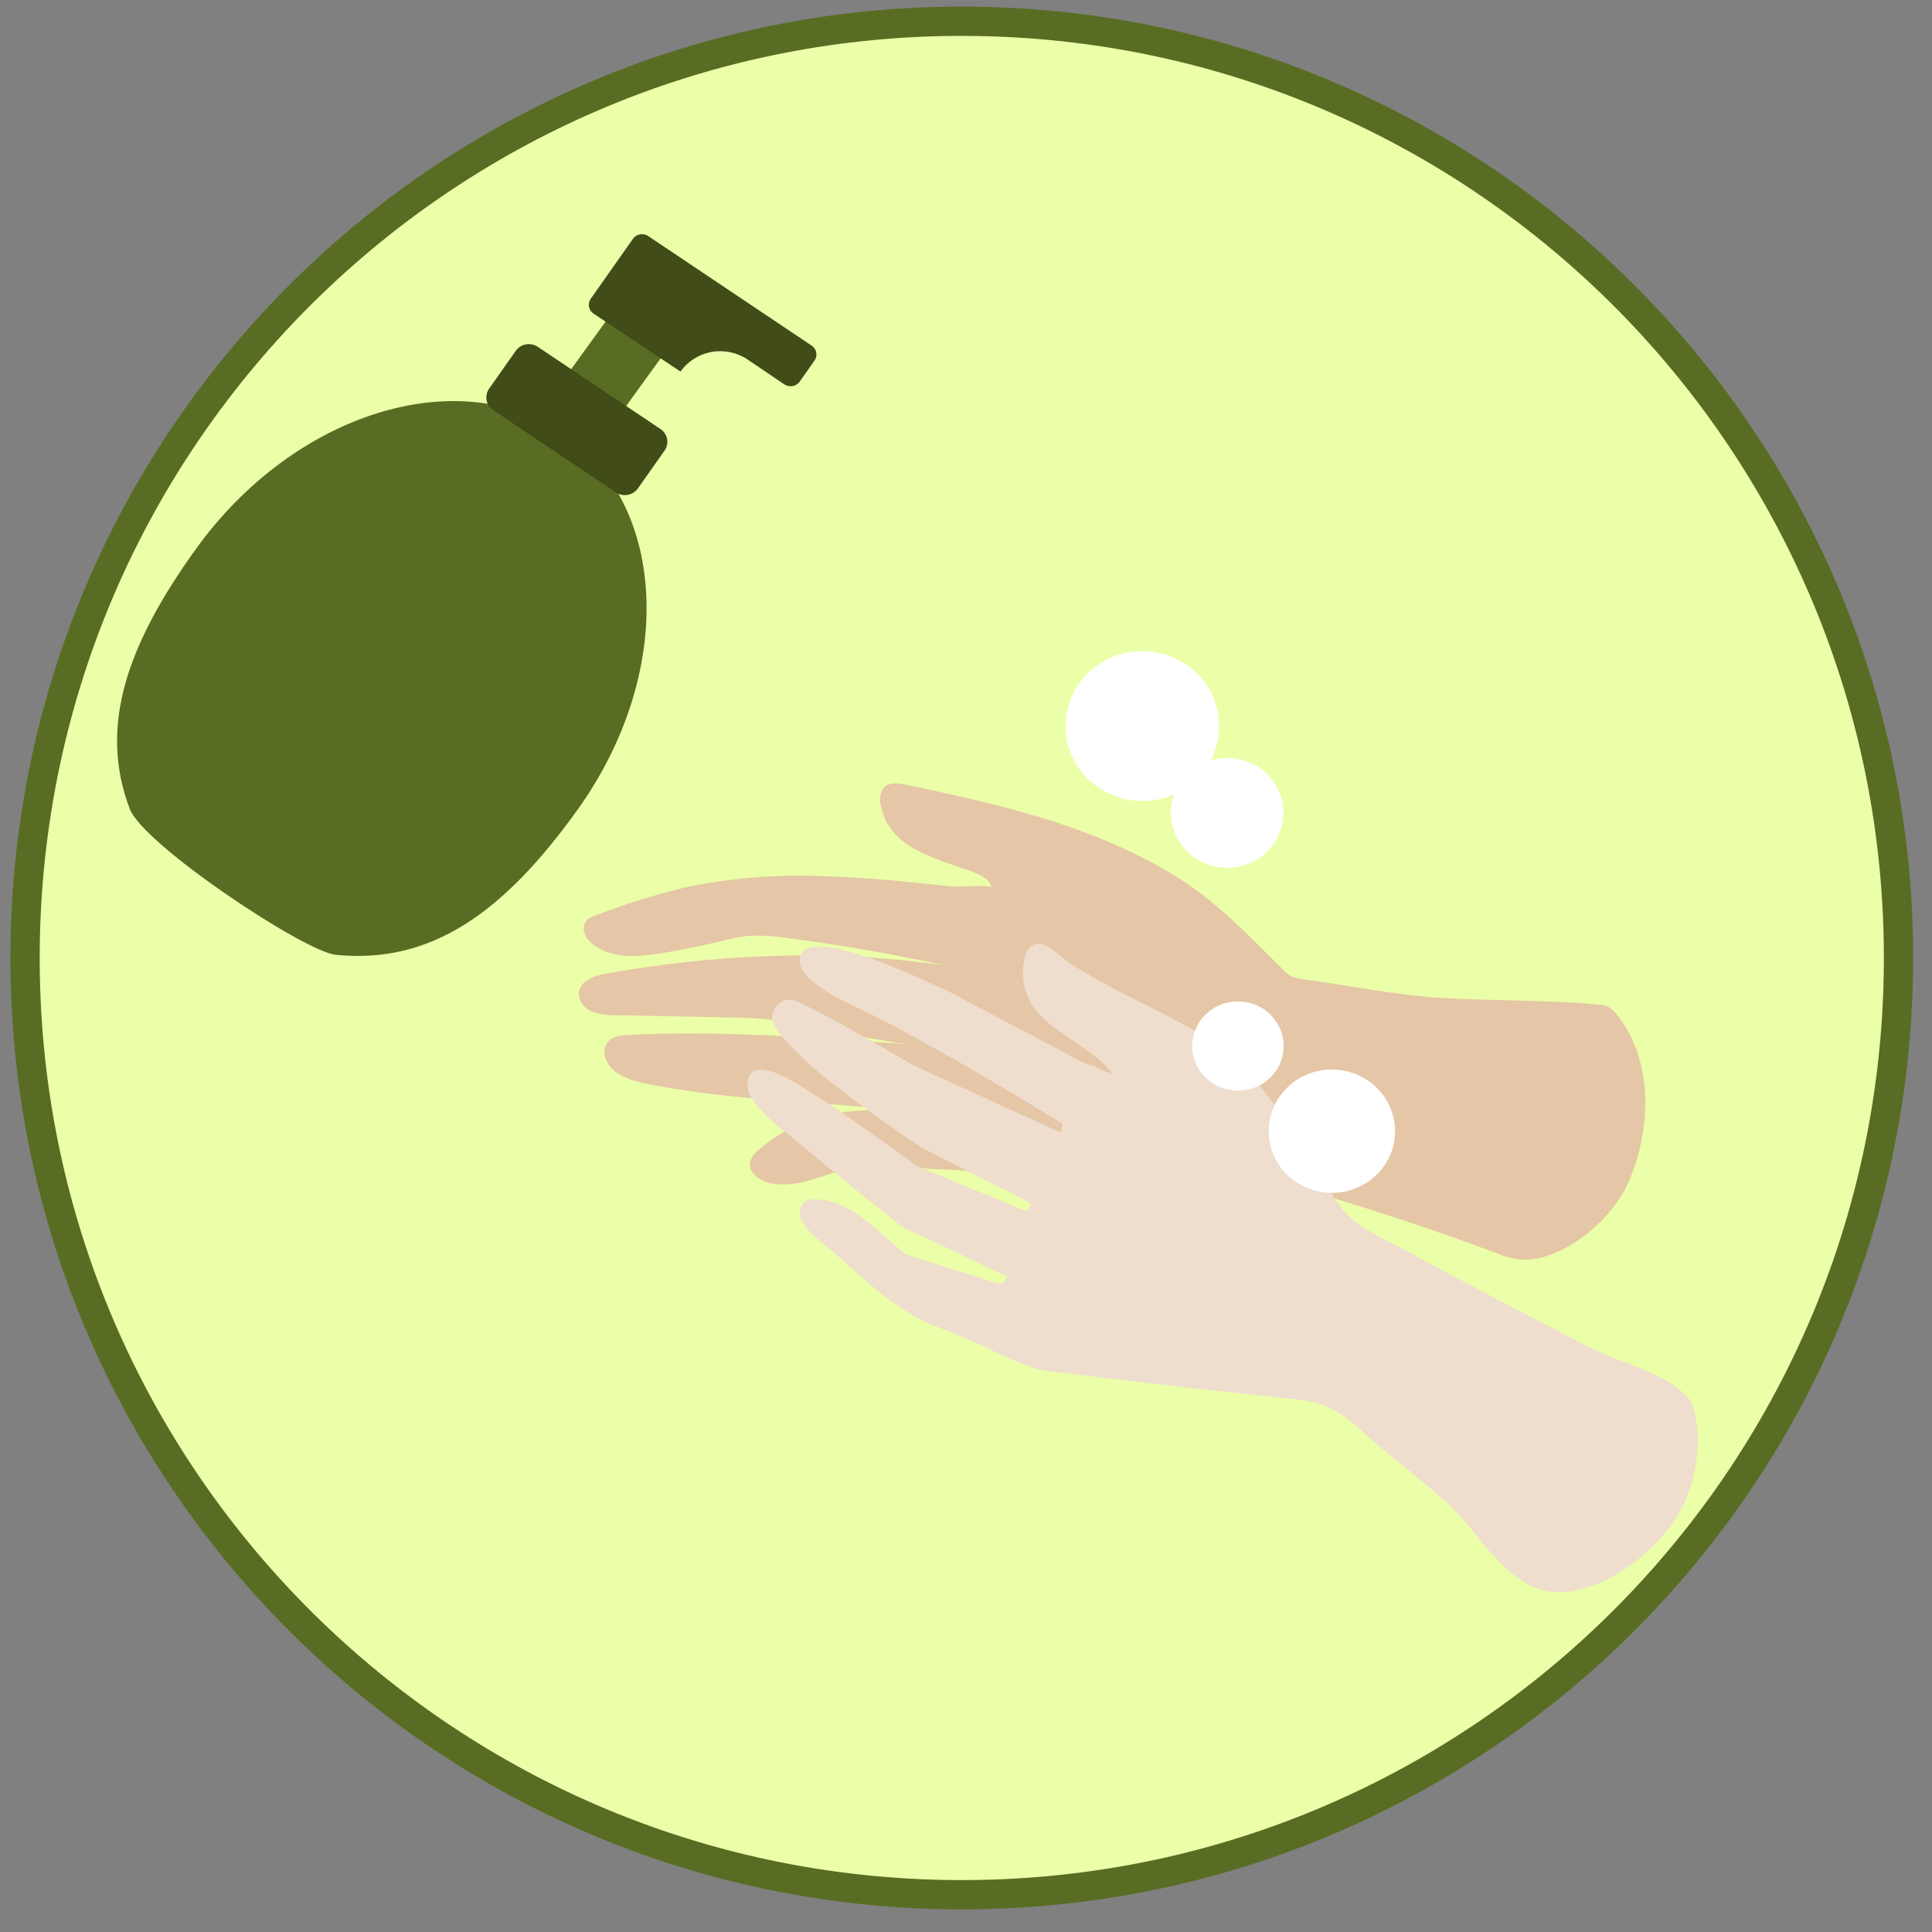 <svg width="66" height="66" viewBox="0 0 66 66" fill="none" xmlns="http://www.w3.org/2000/svg">
<rect x="0" y="0" width="66" height="66" fill="#808080" stroke="none"/>
<path d="M64.855 32.95C64.732 50.623 50.305 64.849 32.632 64.726C14.96 64.602 0.733 50.175 0.857 32.503C0.98 14.83 15.407 0.604 33.08 0.727C50.753 0.851 64.979 15.278 64.855 32.95Z" fill="#EBFFA8" stroke="#586D23"/>
<path d="M23.439 30.307C22.317 30.578 21.217 30.926 20.146 31.349C20.072 31.396 20.013 31.463 19.977 31.543C19.941 31.622 19.93 31.71 19.945 31.796C19.978 31.954 20.064 32.097 20.19 32.201C20.809 32.769 21.78 32.701 22.62 32.56C23.41 32.428 24.198 32.264 24.975 32.069C25.752 31.873 26.452 31.983 27.272 32.094C28.961 32.323 30.634 32.62 32.291 32.986C28.464 32.414 24.53 32.58 20.727 33.255C20.325 33.325 19.843 33.483 19.777 33.877C19.767 34.017 19.803 34.157 19.879 34.278C19.955 34.398 20.067 34.491 20.201 34.545C20.47 34.649 20.758 34.696 21.047 34.681L25.381 34.767C27.51 34.809 29.675 35.653 31.804 35.729C28.4 35.489 24.903 35.186 21.495 35.35C21.228 35.363 20.93 35.393 20.764 35.595C20.697 35.687 20.658 35.796 20.649 35.908C20.641 36.021 20.664 36.133 20.716 36.234C20.934 36.711 21.516 36.901 22.038 37.016C23.512 37.301 25.006 37.488 26.506 37.574L31.44 37.968C29.424 37.808 27.523 37.895 25.919 39.281C25.78 39.383 25.677 39.525 25.623 39.686C25.544 40.044 25.937 40.336 26.301 40.416C27.447 40.663 28.551 39.867 29.716 39.748C30.371 39.682 30.984 39.865 31.63 39.92C32.169 39.967 32.699 39.937 33.238 40.033C34.374 40.246 35.441 40.693 36.528 41.057C37.497 41.383 38.538 41.628 39.57 41.556C40.475 41.494 41.206 41.064 42.031 40.755C43.587 40.174 44.771 40.687 46.296 41.16C47.917 41.662 49.522 42.211 51.112 42.806C51.379 42.92 51.661 42.995 51.95 43.029C53.374 43.119 55.022 41.686 55.57 40.512C56.41 38.717 56.532 36.253 55.225 34.65C55.149 34.545 55.051 34.458 54.937 34.394C54.824 34.347 54.704 34.321 54.581 34.317C52.884 34.162 51.177 34.19 49.478 34.104C47.778 34.019 46.172 33.678 44.503 33.449C44.373 33.439 44.247 33.408 44.128 33.357C44.012 33.295 43.908 33.214 43.822 33.116C42.581 31.883 41.455 30.684 39.93 29.79C37.145 28.157 34.106 27.473 30.966 26.809C30.709 26.753 30.406 26.711 30.216 26.887C30.146 26.969 30.098 27.067 30.075 27.171C30.052 27.275 30.055 27.383 30.085 27.486C30.349 28.964 31.904 29.304 33.12 29.745C33.408 29.85 33.774 29.986 33.875 30.293C33.401 30.22 32.88 30.325 32.411 30.273L31.78 30.205C31.358 30.161 30.937 30.119 30.517 30.08C29.675 30.005 28.83 29.948 27.986 29.926C26.46 29.87 24.933 29.998 23.439 30.307Z" fill="#E5C6A6"/>
<path d="M43.314 47.705C42.461 47.598 41.599 47.526 40.752 47.426L36.262 46.896C35.938 46.866 35.618 46.81 35.304 46.73C34.733 46.532 34.18 46.292 33.648 46.01C33.089 45.748 32.505 45.526 31.926 45.294C30.375 44.67 29.277 43.42 27.999 42.377C27.754 42.201 27.549 41.977 27.397 41.721C27.335 41.623 27.307 41.508 27.317 41.393C27.326 41.278 27.373 41.169 27.451 41.082C27.519 41.034 27.595 40.999 27.677 40.98C27.758 40.962 27.842 40.958 27.925 40.971C29.112 41.035 30.074 42.151 30.945 42.849L31.278 42.956L32.915 43.476L33.709 43.727C33.821 43.767 33.937 43.799 34.054 43.823C34.132 43.823 34.241 43.857 34.291 43.823C34.342 43.789 34.374 43.588 34.409 43.61C33.866 43.363 33.318 43.096 32.786 42.839L31.44 42.2C31.223 42.122 31.014 42.023 30.816 41.906C30.785 41.88 29.659 41.018 27.165 38.946C26.729 38.58 25.516 37.726 25.531 37.053C25.557 35.988 26.971 36.863 27.355 37.1C27.931 37.451 28.49 37.83 29.044 38.211C29.812 38.739 30.571 39.28 31.322 39.832L32.76 40.424L34.209 41.022L34.715 41.235C34.791 41.267 35.012 41.382 35.077 41.35C35.094 41.342 35.107 41.327 35.114 41.31C35.143 41.247 35.186 41.19 35.239 41.144C34.713 40.807 34.102 40.554 33.545 40.266L31.54 39.233C30.521 38.573 29.528 37.866 28.579 37.117C27.861 36.589 27.208 35.981 26.633 35.307C26.397 35.002 26.247 34.715 26.524 34.378C26.869 33.952 27.259 34.218 27.65 34.412C28.156 34.663 28.651 34.938 29.147 35.213C29.829 35.593 30.507 35.984 31.182 36.384L36.231 38.688L36.305 38.397C36.305 38.397 33.009 36.322 29.869 34.706C29.317 34.421 26.967 33.499 27.357 32.613C27.794 31.627 31.691 33.55 32.448 33.89L32.843 34.103L35.553 35.53L36.814 36.199C36.957 36.276 37.108 36.341 37.263 36.391C37.401 36.435 37.533 36.493 37.658 36.563C37.7 36.586 37.996 36.667 37.999 36.672C37.298 35.769 36.131 35.394 35.409 34.542C35.194 34.275 35.047 33.962 34.982 33.628C34.916 33.295 34.933 32.951 35.031 32.626C35.054 32.536 35.1 32.453 35.165 32.386C35.23 32.318 35.312 32.268 35.402 32.24C35.76 32.159 36.316 32.76 36.593 32.936C37.071 33.241 37.571 33.516 38.075 33.788C39.024 34.284 39.999 34.736 40.927 35.279C41.38 35.527 41.805 35.821 42.194 36.156C42.585 36.529 42.941 36.935 43.257 37.37C43.796 38.062 44.241 38.82 44.749 39.536C45.186 40.141 45.435 40.835 45.936 41.393C46.438 41.951 47.2 42.272 47.854 42.628C49.997 43.791 52.156 44.926 54.332 46.035C55.423 46.589 56.733 46.83 57.605 47.673C58.142 48.193 58.284 50.569 57.04 52.171C55.703 53.893 53.767 54.681 52.613 54.3C51.206 53.83 50.481 52.273 49.377 51.297C48.677 50.678 47.959 50.086 47.23 49.507C46.628 49.027 46.115 48.406 45.391 48.088C44.797 47.792 43.947 47.784 43.314 47.705Z" fill="#EFDECD"/>
<path d="M39.024 27.363C40.472 27.363 41.647 26.217 41.647 24.803C41.647 23.39 40.472 22.244 39.024 22.244C37.576 22.244 36.401 23.39 36.401 24.803C36.401 26.217 37.576 27.363 39.024 27.363Z" fill="white"/>
<path d="M43.844 27.771C43.844 28.142 43.731 28.505 43.52 28.813C43.309 29.122 43.008 29.362 42.657 29.504C42.306 29.646 41.919 29.683 41.547 29.611C41.174 29.539 40.831 29.36 40.562 29.098C40.294 28.835 40.111 28.501 40.036 28.137C39.962 27.773 40 27.396 40.146 27.053C40.291 26.71 40.538 26.417 40.854 26.211C41.17 26.005 41.541 25.895 41.922 25.895C42.174 25.895 42.424 25.943 42.658 26.037C42.891 26.131 43.103 26.269 43.282 26.444C43.46 26.618 43.602 26.825 43.698 27.053C43.795 27.28 43.844 27.524 43.844 27.771Z" fill="white"/>
<path d="M47.083 40.074C47.893 39.221 47.84 37.888 46.966 37.098C46.091 36.307 44.726 36.359 43.916 37.212C43.106 38.066 43.159 39.398 44.033 40.188C44.908 40.979 46.273 40.928 47.083 40.074Z" fill="white"/>
<path d="M43.831 35.479C43.882 35.776 43.843 36.082 43.717 36.357C43.59 36.632 43.383 36.864 43.122 37.025C42.86 37.185 42.556 37.266 42.247 37.258C41.939 37.25 41.639 37.152 41.387 36.978C41.135 36.804 40.942 36.56 40.831 36.279C40.721 35.997 40.699 35.69 40.767 35.396C40.835 35.102 40.992 34.835 41.216 34.627C41.44 34.42 41.722 34.282 42.026 34.231C42.435 34.164 42.855 34.257 43.193 34.491C43.531 34.725 43.76 35.08 43.831 35.479Z" fill="white"/>
<path d="M19.71 27.69C23.052 23.046 22.847 17.281 19.249 14.815C15.651 12.349 10.024 14.117 6.686 18.763C4.351 22.011 3.356 24.805 4.434 27.637C4.899 28.855 10.389 32.51 11.473 32.618C14.731 32.944 17.203 31.174 19.71 27.69Z" fill="#586D23"/>
<path d="M23.251 11.298L21.391 10.016L19.379 12.796L21.24 14.078L23.251 11.298Z" fill="#586D23"/>
<path d="M16.849 14.013L21.04 16.821C21.286 16.986 21.623 16.925 21.792 16.685L22.703 15.391C22.872 15.15 22.809 14.821 22.563 14.656L18.371 11.848C18.125 11.683 17.788 11.744 17.619 11.985L16.709 13.278C16.54 13.519 16.602 13.848 16.849 14.013Z" fill="#414C19"/>
<path d="M22.134 8.058L27.726 11.806C27.767 11.833 27.802 11.868 27.829 11.909C27.857 11.949 27.875 11.994 27.884 12.042C27.893 12.089 27.893 12.138 27.883 12.185C27.872 12.233 27.852 12.278 27.824 12.317L27.32 13.035C27.263 13.116 27.176 13.171 27.078 13.189C26.979 13.207 26.877 13.186 26.794 13.131L25.535 12.279C25.175 12.038 24.732 11.947 24.303 12.024C23.874 12.102 23.494 12.343 23.247 12.694L20.279 10.716C20.238 10.689 20.203 10.654 20.176 10.614C20.149 10.573 20.13 10.528 20.121 10.48C20.112 10.433 20.113 10.384 20.123 10.337C20.133 10.289 20.153 10.245 20.181 10.205L21.619 8.163C21.674 8.083 21.758 8.027 21.855 8.008C21.951 7.988 22.051 8.006 22.134 8.058Z" fill="#414C19"/>
</svg>
